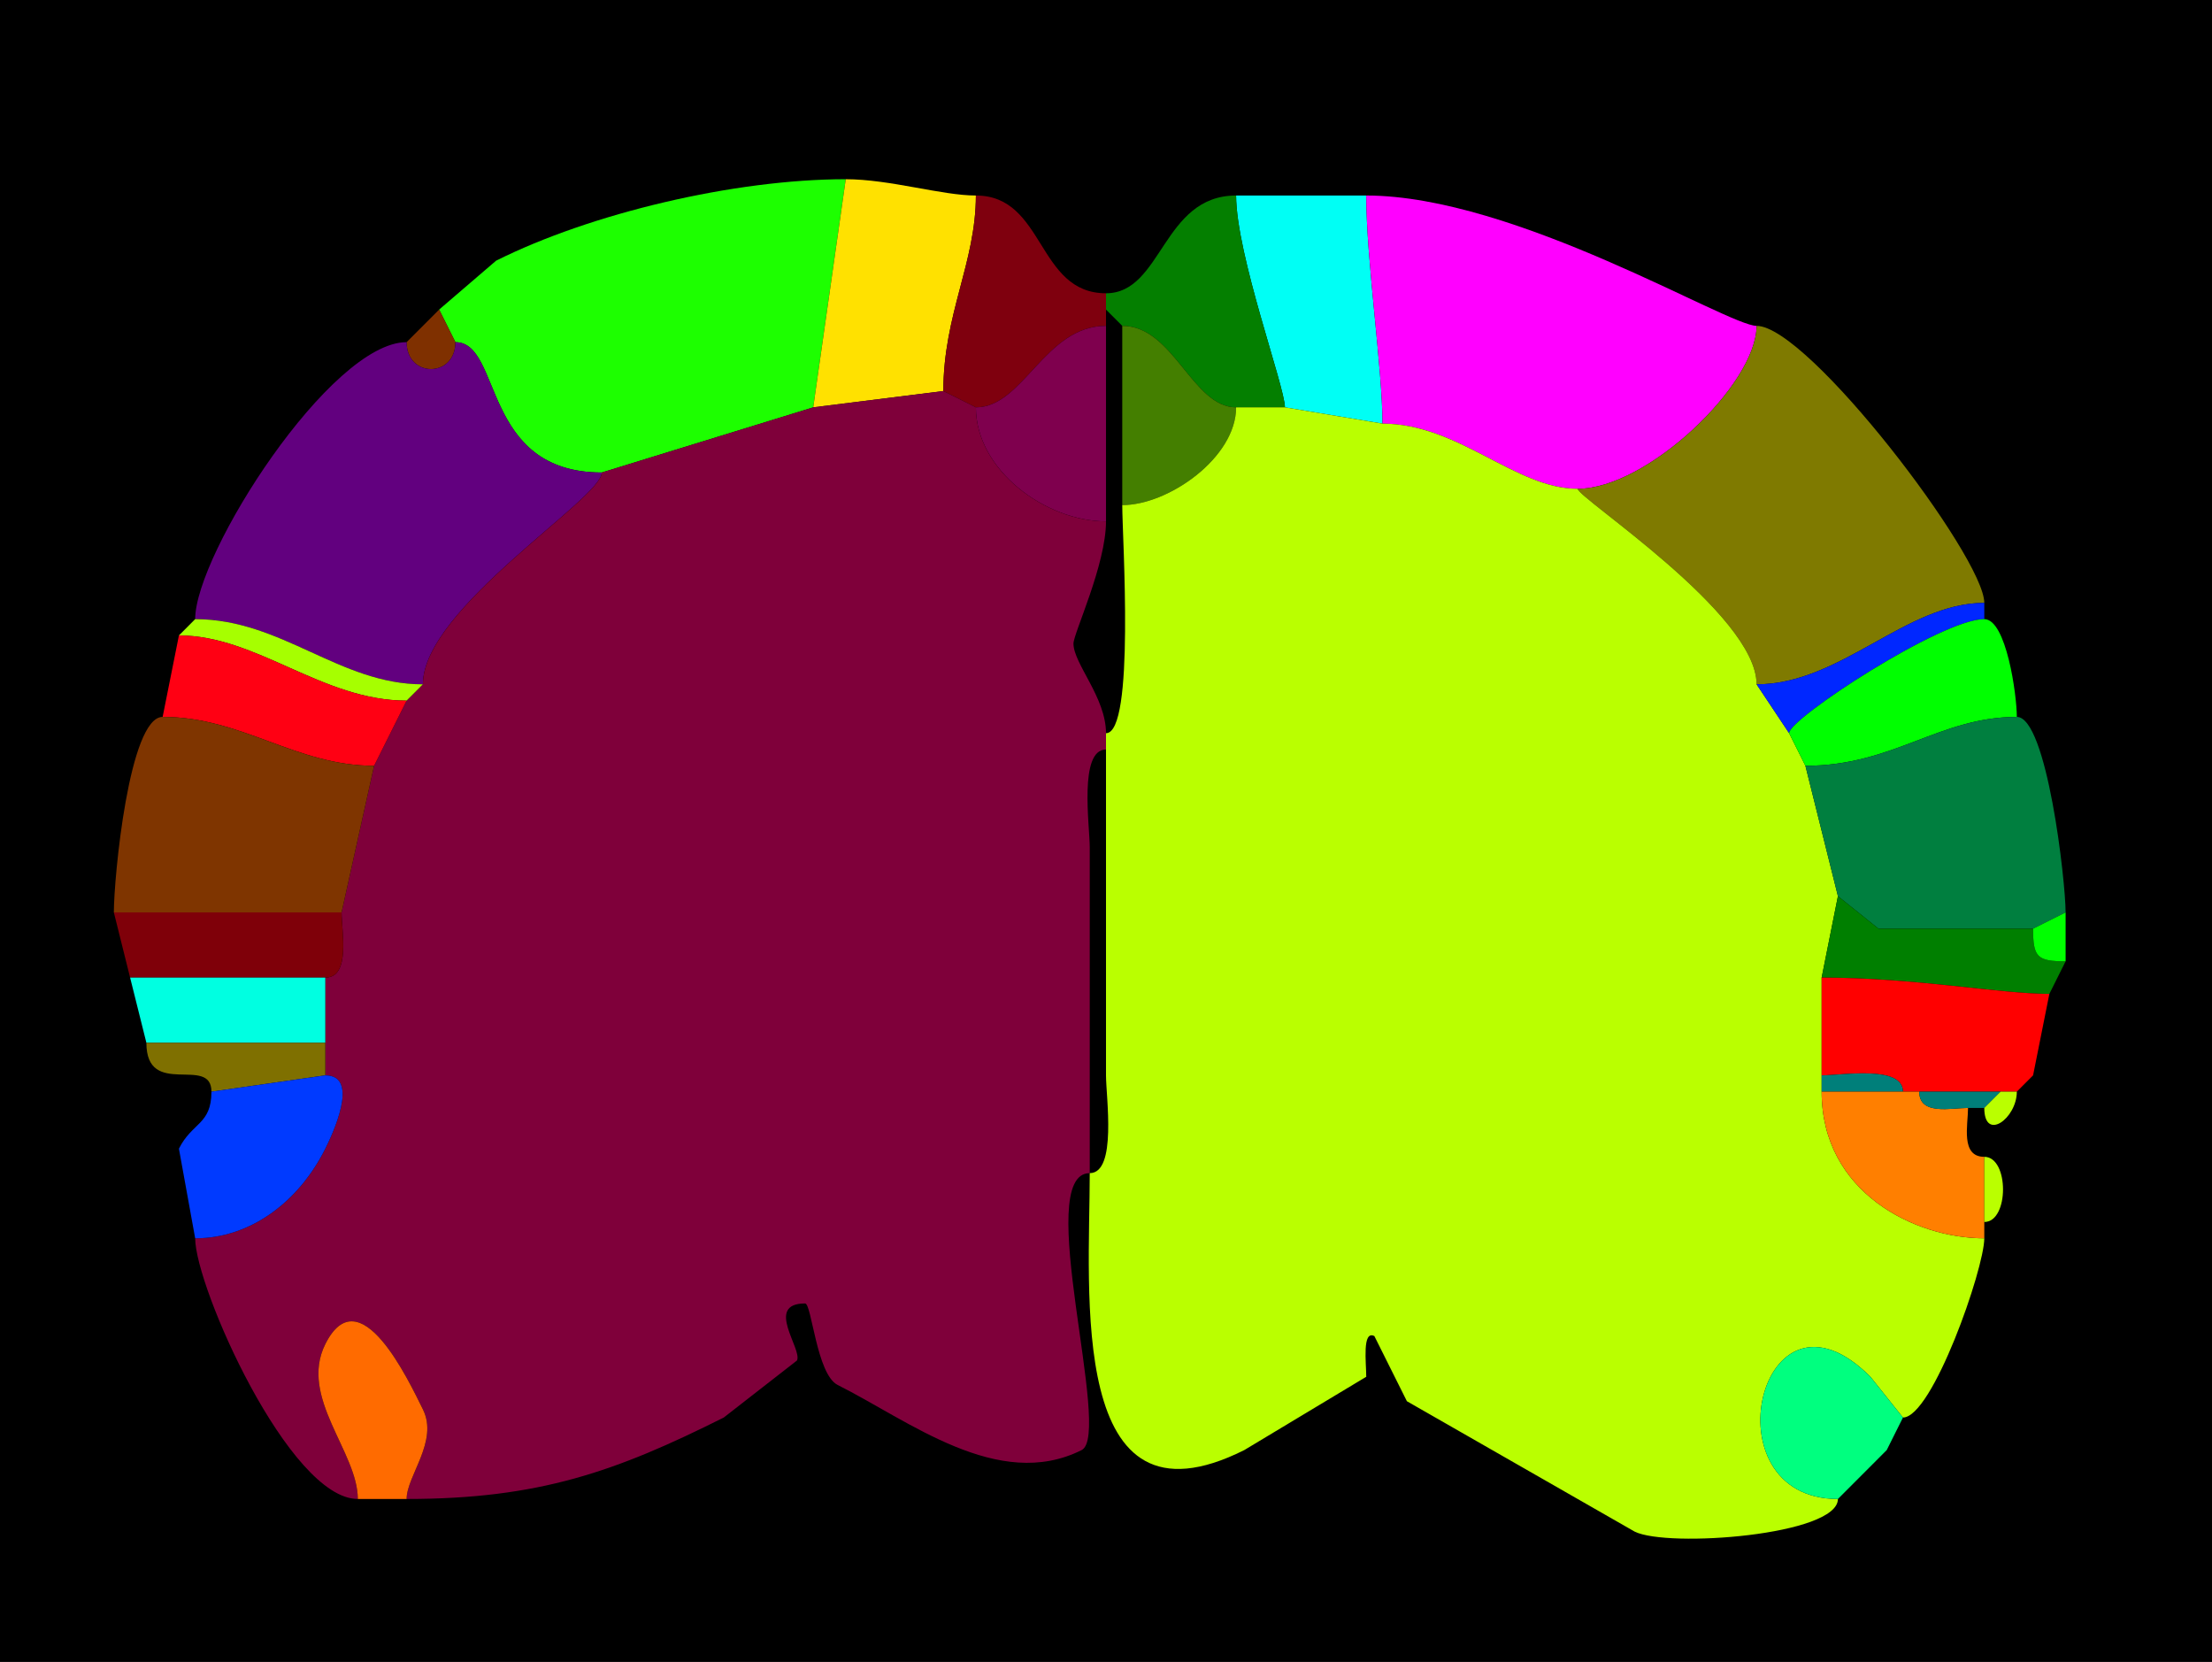 <?xml version="1.0" encoding="UTF-8"?>
<svg xmlns="http://www.w3.org/2000/svg" xmlns:xlink="http://www.w3.org/1999/xlink" width="430px" height="323px" viewBox="0 0 430 323" version="1.1">
<g id="surface1">
<rect x="0" y="0" width="430" height="323" style="fill:rgb(0%,0%,0%);fill-opacity:1;stroke:none;"/>
<path style=" stroke:none;fill-rule:nonzero;fill:rgb(11.373%,100%,0%);fill-opacity:1;" d="M 158.09 79.168 L 116.984 91.832 C 93.492 91.832 97.668 66.5 88.531 66.5 C 88.531 66.5 85.367 60.168 85.367 60.168 C 85.367 60.168 96.434 50.668 96.434 50.668 C 114.789 41.477 142.73 34.832 164.41 34.832 C 164.41 34.832 158.09 79.168 158.09 79.168 Z M 158.09 79.168 "/>
<path style=" stroke:none;fill-rule:nonzero;fill:rgb(100%,88.235%,0%);fill-opacity:1;" d="M 183.383 76 L 158.09 79.168 C 158.09 79.168 164.41 34.832 164.41 34.832 C 172.969 34.832 183.078 38 189.707 38 C 189.707 51.016 183.383 61.105 183.383 76 Z M 183.383 76 "/>
<path style=" stroke:none;fill-rule:nonzero;fill:rgb(0%,100%,96.078%);fill-opacity:1;" d="M 249.781 79.168 L 268.75 82.332 C 268.75 71.668 265.59 50.52 265.59 38 C 257.621 38 249.344 38 240.293 38 C 240.293 49.523 249.781 75.164 249.781 79.168 Z M 249.781 79.168 "/>
<path style=" stroke:none;fill-rule:nonzero;fill:rgb(49.804%,0%,5.49%);fill-opacity:1;" d="M 183.383 76 L 189.707 79.168 C 198.938 79.168 203.09 63.332 215 63.332 C 215 63.332 215 60.168 215 60.168 C 215 60.168 215 57 215 57 C 201.527 57 203.18 38 189.707 38 C 189.707 51.016 183.383 61.105 183.383 76 Z M 183.383 76 "/>
<path style=" stroke:none;fill-rule:nonzero;fill:rgb(1.569%,49.804%,0%);fill-opacity:1;" d="M 240.293 79.168 L 249.781 79.168 C 249.781 75.164 240.293 49.523 240.293 38 C 225.93 38 225.949 57 215 57 C 215 57 215 60.168 215 60.168 C 215 60.168 218.16 63.332 218.16 63.332 C 228.133 63.332 231.77 79.168 240.293 79.168 Z M 240.293 79.168 "/>
<path style=" stroke:none;fill-rule:nonzero;fill:rgb(100%,0%,100%);fill-opacity:1;" d="M 268.75 82.332 C 283.547 82.332 294.582 95 306.691 95 C 320.195 95 341.469 74.707 341.469 63.332 C 335.898 63.332 294.582 38 265.59 38 C 265.59 50.52 268.75 71.668 268.75 82.332 Z M 268.75 82.332 "/>
<path style=" stroke:none;fill-rule:nonzero;fill:rgb(49.804%,18.824%,0%);fill-opacity:1;" d="M 79.043 66.5 C 79.043 73.473 88.531 73.473 88.531 66.5 C 88.531 66.5 85.367 60.168 85.367 60.168 C 85.367 60.168 79.043 66.5 79.043 66.5 Z M 79.043 66.5 "/>
<path style=" stroke:none;fill-rule:nonzero;fill:rgb(49.804%,0%,30.588%);fill-opacity:1;" d="M 189.707 79.168 C 189.707 91.395 203.297 101.332 215 101.332 C 215 101.332 215 63.332 215 63.332 C 203.09 63.332 198.938 79.168 189.707 79.168 Z M 189.707 79.168 "/>
<path style=" stroke:none;fill-rule:nonzero;fill:rgb(26.667%,49.804%,0%);fill-opacity:1;" d="M 240.293 79.168 C 240.293 88.895 227.219 98.168 218.16 98.168 C 218.16 98.168 218.16 63.332 218.16 63.332 C 228.133 63.332 231.77 79.168 240.293 79.168 Z M 240.293 79.168 "/>
<path style=" stroke:none;fill-rule:nonzero;fill:rgb(49.804%,47.843%,0%);fill-opacity:1;" d="M 385.734 117.168 C 370.527 117.168 357.809 133 341.469 133 C 341.469 119.305 306.691 96.77 306.691 95 C 320.195 95 341.469 74.707 341.469 63.332 C 351.469 63.332 385.734 108.273 385.734 117.168 Z M 385.734 117.168 "/>
<path style=" stroke:none;fill-rule:nonzero;fill:rgb(38.431%,0%,49.804%);fill-opacity:1;" d="M 37.941 120.332 C 54.773 120.332 65.984 133 82.207 133 C 82.207 118.238 116.984 96.961 116.984 91.832 C 93.492 91.832 97.668 66.5 88.531 66.5 C 88.531 73.473 79.043 73.473 79.043 66.5 C 64.25 66.5 37.941 107.664 37.941 120.332 Z M 37.941 120.332 "/>
<path style=" stroke:none;fill-rule:nonzero;fill:rgb(49.804%,0%,22.745%);fill-opacity:1;" d="M 69.559 291.332 C 69.559 282.191 58.082 271.57 63.234 261.25 C 69.918 247.867 79.496 268.484 82.207 273.918 C 85.297 280.109 79.043 286.828 79.043 291.332 C 104.793 291.332 119.746 285.992 140.699 275.5 C 140.699 275.5 154.926 264.418 154.926 264.418 C 156.023 262.219 148.559 253.332 156.508 253.332 C 157.789 253.332 158.754 267.125 162.832 269.168 C 176.645 276.082 194.047 289.949 210.258 281.832 C 216.344 278.785 200.633 228 211.84 228 C 211.84 228 211.84 164.668 211.84 164.668 C 211.84 160.484 209.676 145.668 215 145.668 C 215 145.668 215 142.5 215 142.5 C 215 135.551 208.676 128.98 208.676 125.082 C 208.676 123.113 215 109.777 215 101.332 C 203.297 101.332 189.707 91.395 189.707 79.168 C 189.707 79.168 183.383 76 183.383 76 C 183.383 76 158.09 79.168 158.09 79.168 C 158.09 79.168 116.984 91.832 116.984 91.832 C 116.984 96.961 82.207 118.238 82.207 133 C 82.207 133 79.043 136.168 79.043 136.168 C 79.043 136.168 72.719 148.832 72.719 148.832 C 72.719 148.832 66.398 177.332 66.398 177.332 C 66.398 180.961 68.227 190 63.234 190 C 63.234 190 63.234 202.668 63.234 202.668 C 63.234 202.668 63.234 209 63.234 209 C 70.148 209 64.457 220.801 63.234 223.25 C 58.141 233.457 48.785 240.668 37.941 240.668 C 37.941 250.102 56.234 291.332 69.559 291.332 Z M 69.559 291.332 "/>
<path style=" stroke:none;fill-rule:nonzero;fill:rgb(72.941%,100%,0%);fill-opacity:1;" d="M 369.926 275.5 L 363.602 267.582 C 342.148 246.094 331.574 291.332 357.281 291.332 C 357.281 298.402 324.148 300.867 317.758 297.668 C 317.758 297.668 273.492 272.332 273.492 272.332 C 273.492 272.332 267.168 259.668 267.168 259.668 C 264.766 258.465 265.59 264.891 265.59 267.582 C 265.59 267.582 241.875 281.832 241.875 281.832 C 207.375 299.109 211.84 250.953 211.84 228 C 217.164 228 215 213.184 215 209 C 215 209 215 145.668 215 145.668 C 215 145.668 215 142.5 215 142.5 C 220.668 142.5 218.16 104.473 218.16 98.168 C 227.219 98.168 240.293 88.895 240.293 79.168 C 240.293 79.168 249.781 79.168 249.781 79.168 C 249.781 79.168 268.75 82.332 268.75 82.332 C 283.547 82.332 294.582 95 306.691 95 C 306.691 96.77 341.469 119.305 341.469 133 C 341.469 133 347.793 142.5 347.793 142.5 C 347.793 142.5 350.957 148.832 350.957 148.832 C 350.957 148.832 357.281 174.168 357.281 174.168 C 357.281 174.168 354.117 190 354.117 190 C 354.117 190 354.117 209 354.117 209 C 354.117 209 354.117 212.168 354.117 212.168 C 354.117 231.793 372.309 240.668 385.734 240.668 C 385.734 246.586 375.625 275.5 369.926 275.5 Z M 369.926 275.5 "/>
<path style=" stroke:none;fill-rule:nonzero;fill:rgb(0%,15.294%,100%);fill-opacity:1;" d="M 341.469 133 L 347.793 142.5 C 347.793 139.68 377.371 120.332 385.734 120.332 C 385.734 120.332 385.734 117.168 385.734 117.168 C 370.527 117.168 357.809 133 341.469 133 Z M 341.469 133 "/>
<path style=" stroke:none;fill-rule:nonzero;fill:rgb(65.098%,100%,0%);fill-opacity:1;" d="M 82.207 133 L 79.043 136.168 C 62.559 136.168 49.953 123.5 34.781 123.5 C 34.781 123.5 37.941 120.332 37.941 120.332 C 54.773 120.332 65.984 133 82.207 133 Z M 82.207 133 "/>
<path style=" stroke:none;fill-rule:nonzero;fill:rgb(0%,100%,0%);fill-opacity:1;" d="M 347.793 142.5 L 350.957 148.832 C 368.078 148.832 376.953 139.332 392.059 139.332 C 392.059 135.039 390.012 120.332 385.734 120.332 C 377.371 120.332 347.793 139.68 347.793 142.5 Z M 347.793 142.5 "/>
<path style=" stroke:none;fill-rule:nonzero;fill:rgb(100%,0%,7.451%);fill-opacity:1;" d="M 31.617 139.332 C 47.055 139.332 57.496 148.832 72.719 148.832 C 72.719 148.832 79.043 136.168 79.043 136.168 C 62.559 136.168 49.953 123.5 34.781 123.5 C 34.781 123.5 31.617 139.332 31.617 139.332 Z M 31.617 139.332 "/>
<path style=" stroke:none;fill-rule:nonzero;fill:rgb(49.804%,20.784%,0%);fill-opacity:1;" d="M 22.133 177.332 C 34.551 177.332 50.703 177.332 66.398 177.332 C 66.398 177.332 72.719 148.832 72.719 148.832 C 57.496 148.832 47.055 139.332 31.617 139.332 C 25.094 139.332 22.133 170.574 22.133 177.332 Z M 22.133 177.332 "/>
<path style=" stroke:none;fill-rule:nonzero;fill:rgb(0%,49.804%,24.706%);fill-opacity:1;" d="M 401.543 177.332 L 395.219 180.5 C 395.219 180.5 365.184 180.5 365.184 180.5 C 365.184 180.5 357.281 174.168 357.281 174.168 C 357.281 174.168 350.957 148.832 350.957 148.832 C 368.078 148.832 376.953 139.332 392.059 139.332 C 397.906 139.332 401.543 171.219 401.543 177.332 Z M 401.543 177.332 "/>
<path style=" stroke:none;fill-rule:nonzero;fill:rgb(0%,49.804%,0%);fill-opacity:1;" d="M 354.117 190 C 372.344 190 388.773 193.168 398.383 193.168 C 398.383 193.168 401.543 186.832 401.543 186.832 C 396.02 186.832 395.219 186.031 395.219 180.5 C 395.219 180.5 365.184 180.5 365.184 180.5 C 365.184 180.5 357.281 174.168 357.281 174.168 C 357.281 174.168 354.117 190 354.117 190 Z M 354.117 190 "/>
<path style=" stroke:none;fill-rule:nonzero;fill:rgb(49.804%,0%,3.529%);fill-opacity:1;" d="M 25.293 190 L 63.234 190 C 68.227 190 66.398 180.961 66.398 177.332 C 50.703 177.332 34.551 177.332 22.133 177.332 C 22.133 177.332 25.293 190 25.293 190 Z M 25.293 190 "/>
<path style=" stroke:none;fill-rule:nonzero;fill:rgb(0%,100%,0%);fill-opacity:1;" d="M 395.219 180.5 C 395.219 186.031 396.02 186.832 401.543 186.832 C 401.543 186.832 401.543 177.332 401.543 177.332 C 401.543 177.332 395.219 180.5 395.219 180.5 Z M 395.219 180.5 "/>
<path style=" stroke:none;fill-rule:nonzero;fill:rgb(0%,100%,88.235%);fill-opacity:1;" d="M 28.457 202.668 C 39.645 202.668 51.66 202.668 63.234 202.668 C 63.234 202.668 63.234 190 63.234 190 C 63.234 190 25.293 190 25.293 190 C 25.293 190 28.457 202.668 28.457 202.668 Z M 28.457 202.668 "/>
<path style=" stroke:none;fill-rule:nonzero;fill:rgb(100%,0%,0%);fill-opacity:1;" d="M 388.898 212.168 L 392.059 212.168 C 392.059 212.168 395.219 209 395.219 209 C 395.219 209 398.383 193.168 398.383 193.168 C 388.773 193.168 372.344 190 354.117 190 C 354.117 190 354.117 209 354.117 209 C 358.023 209 369.926 206.965 369.926 212.168 C 369.926 212.168 373.09 212.168 373.09 212.168 C 373.09 212.168 388.898 212.168 388.898 212.168 Z M 388.898 212.168 "/>
<path style=" stroke:none;fill-rule:nonzero;fill:rgb(49.804%,43.922%,0%);fill-opacity:1;" d="M 63.234 209 L 41.102 212.168 C 41.102 204.992 28.457 213.602 28.457 202.668 C 39.645 202.668 51.66 202.668 63.234 202.668 C 63.234 202.668 63.234 209 63.234 209 Z M 63.234 209 "/>
<path style=" stroke:none;fill-rule:nonzero;fill:rgb(0%,22.745%,100%);fill-opacity:1;" d="M 41.102 212.168 C 41.102 218.59 37.34 218.125 34.781 223.25 L 37.941 240.668 C 48.785 240.668 58.141 233.457 63.234 223.25 C 64.457 220.801 70.148 209 63.234 209 C 63.234 209 41.102 212.168 41.102 212.168 Z M 41.102 212.168 "/>
<path style=" stroke:none;fill-rule:nonzero;fill:rgb(0%,49.804%,47.843%);fill-opacity:1;" d="M 354.117 212.168 L 369.926 212.168 C 369.926 206.965 358.023 209 354.117 209 C 354.117 209 354.117 212.168 354.117 212.168 Z M 354.117 212.168 "/>
<path style=" stroke:none;fill-rule:nonzero;fill:rgb(72.941%,100%,0%);fill-opacity:1;" d="M 395.219 209 L 392.059 212.168 C 392.059 212.168 395.219 209 395.219 209 Z M 395.219 209 "/>
<path style=" stroke:none;fill-rule:nonzero;fill:rgb(100%,49.804%,0%);fill-opacity:1;" d="M 385.734 237.5 L 385.734 240.668 C 372.309 240.668 354.117 231.793 354.117 212.168 C 354.117 212.168 369.926 212.168 369.926 212.168 C 369.926 212.168 373.09 212.168 373.09 212.168 C 373.09 216.832 379.262 215.332 382.574 215.332 C 382.574 218.652 381.078 224.832 385.734 224.832 C 385.734 224.832 385.734 237.5 385.734 237.5 Z M 385.734 237.5 "/>
<path style=" stroke:none;fill-rule:nonzero;fill:rgb(0%,49.804%,47.843%);fill-opacity:1;" d="M 382.574 215.332 L 385.734 215.332 C 385.734 215.332 388.898 212.168 388.898 212.168 C 388.898 212.168 373.09 212.168 373.09 212.168 C 373.09 216.832 379.262 215.332 382.574 215.332 Z M 382.574 215.332 "/>
<path style=" stroke:none;fill-rule:nonzero;fill:rgb(72.941%,100%,0%);fill-opacity:1;" d="M 392.059 212.168 C 392.059 217.398 385.734 221.957 385.734 215.332 C 385.734 215.332 388.898 212.168 388.898 212.168 C 388.898 212.168 392.059 212.168 392.059 212.168 Z M 392.059 212.168 "/>
<path style=" stroke:none;fill-rule:nonzero;fill:rgb(72.941%,100%,0%);fill-opacity:1;" d="M 385.734 224.832 C 390.59 224.832 390.59 237.5 385.734 237.5 C 385.734 237.5 385.734 224.832 385.734 224.832 Z M 385.734 224.832 "/>
<path style=" stroke:none;fill-rule:nonzero;fill:rgb(100%,41.961%,0%);fill-opacity:1;" d="M 69.559 291.332 L 79.043 291.332 C 79.043 286.828 85.297 280.109 82.207 273.918 C 79.496 268.484 69.918 247.867 63.234 261.25 C 58.082 271.57 69.559 282.191 69.559 291.332 Z M 69.559 291.332 "/>
<path style=" stroke:none;fill-rule:nonzero;fill:rgb(0%,100%,49.804%);fill-opacity:1;" d="M 366.766 281.832 L 357.281 291.332 C 331.574 291.332 342.148 246.094 363.602 267.582 C 363.602 267.582 369.926 275.5 369.926 275.5 C 369.926 275.5 366.766 281.832 366.766 281.832 Z M 366.766 281.832 "/>
<path style=" stroke:none;fill-rule:nonzero;fill:rgb(72.941%,100%,0%);fill-opacity:1;" d="M 369.926 275.5 L 366.766 281.832 C 366.766 281.832 369.926 275.5 369.926 275.5 Z M 369.926 275.5 "/>
</g>
</svg>
